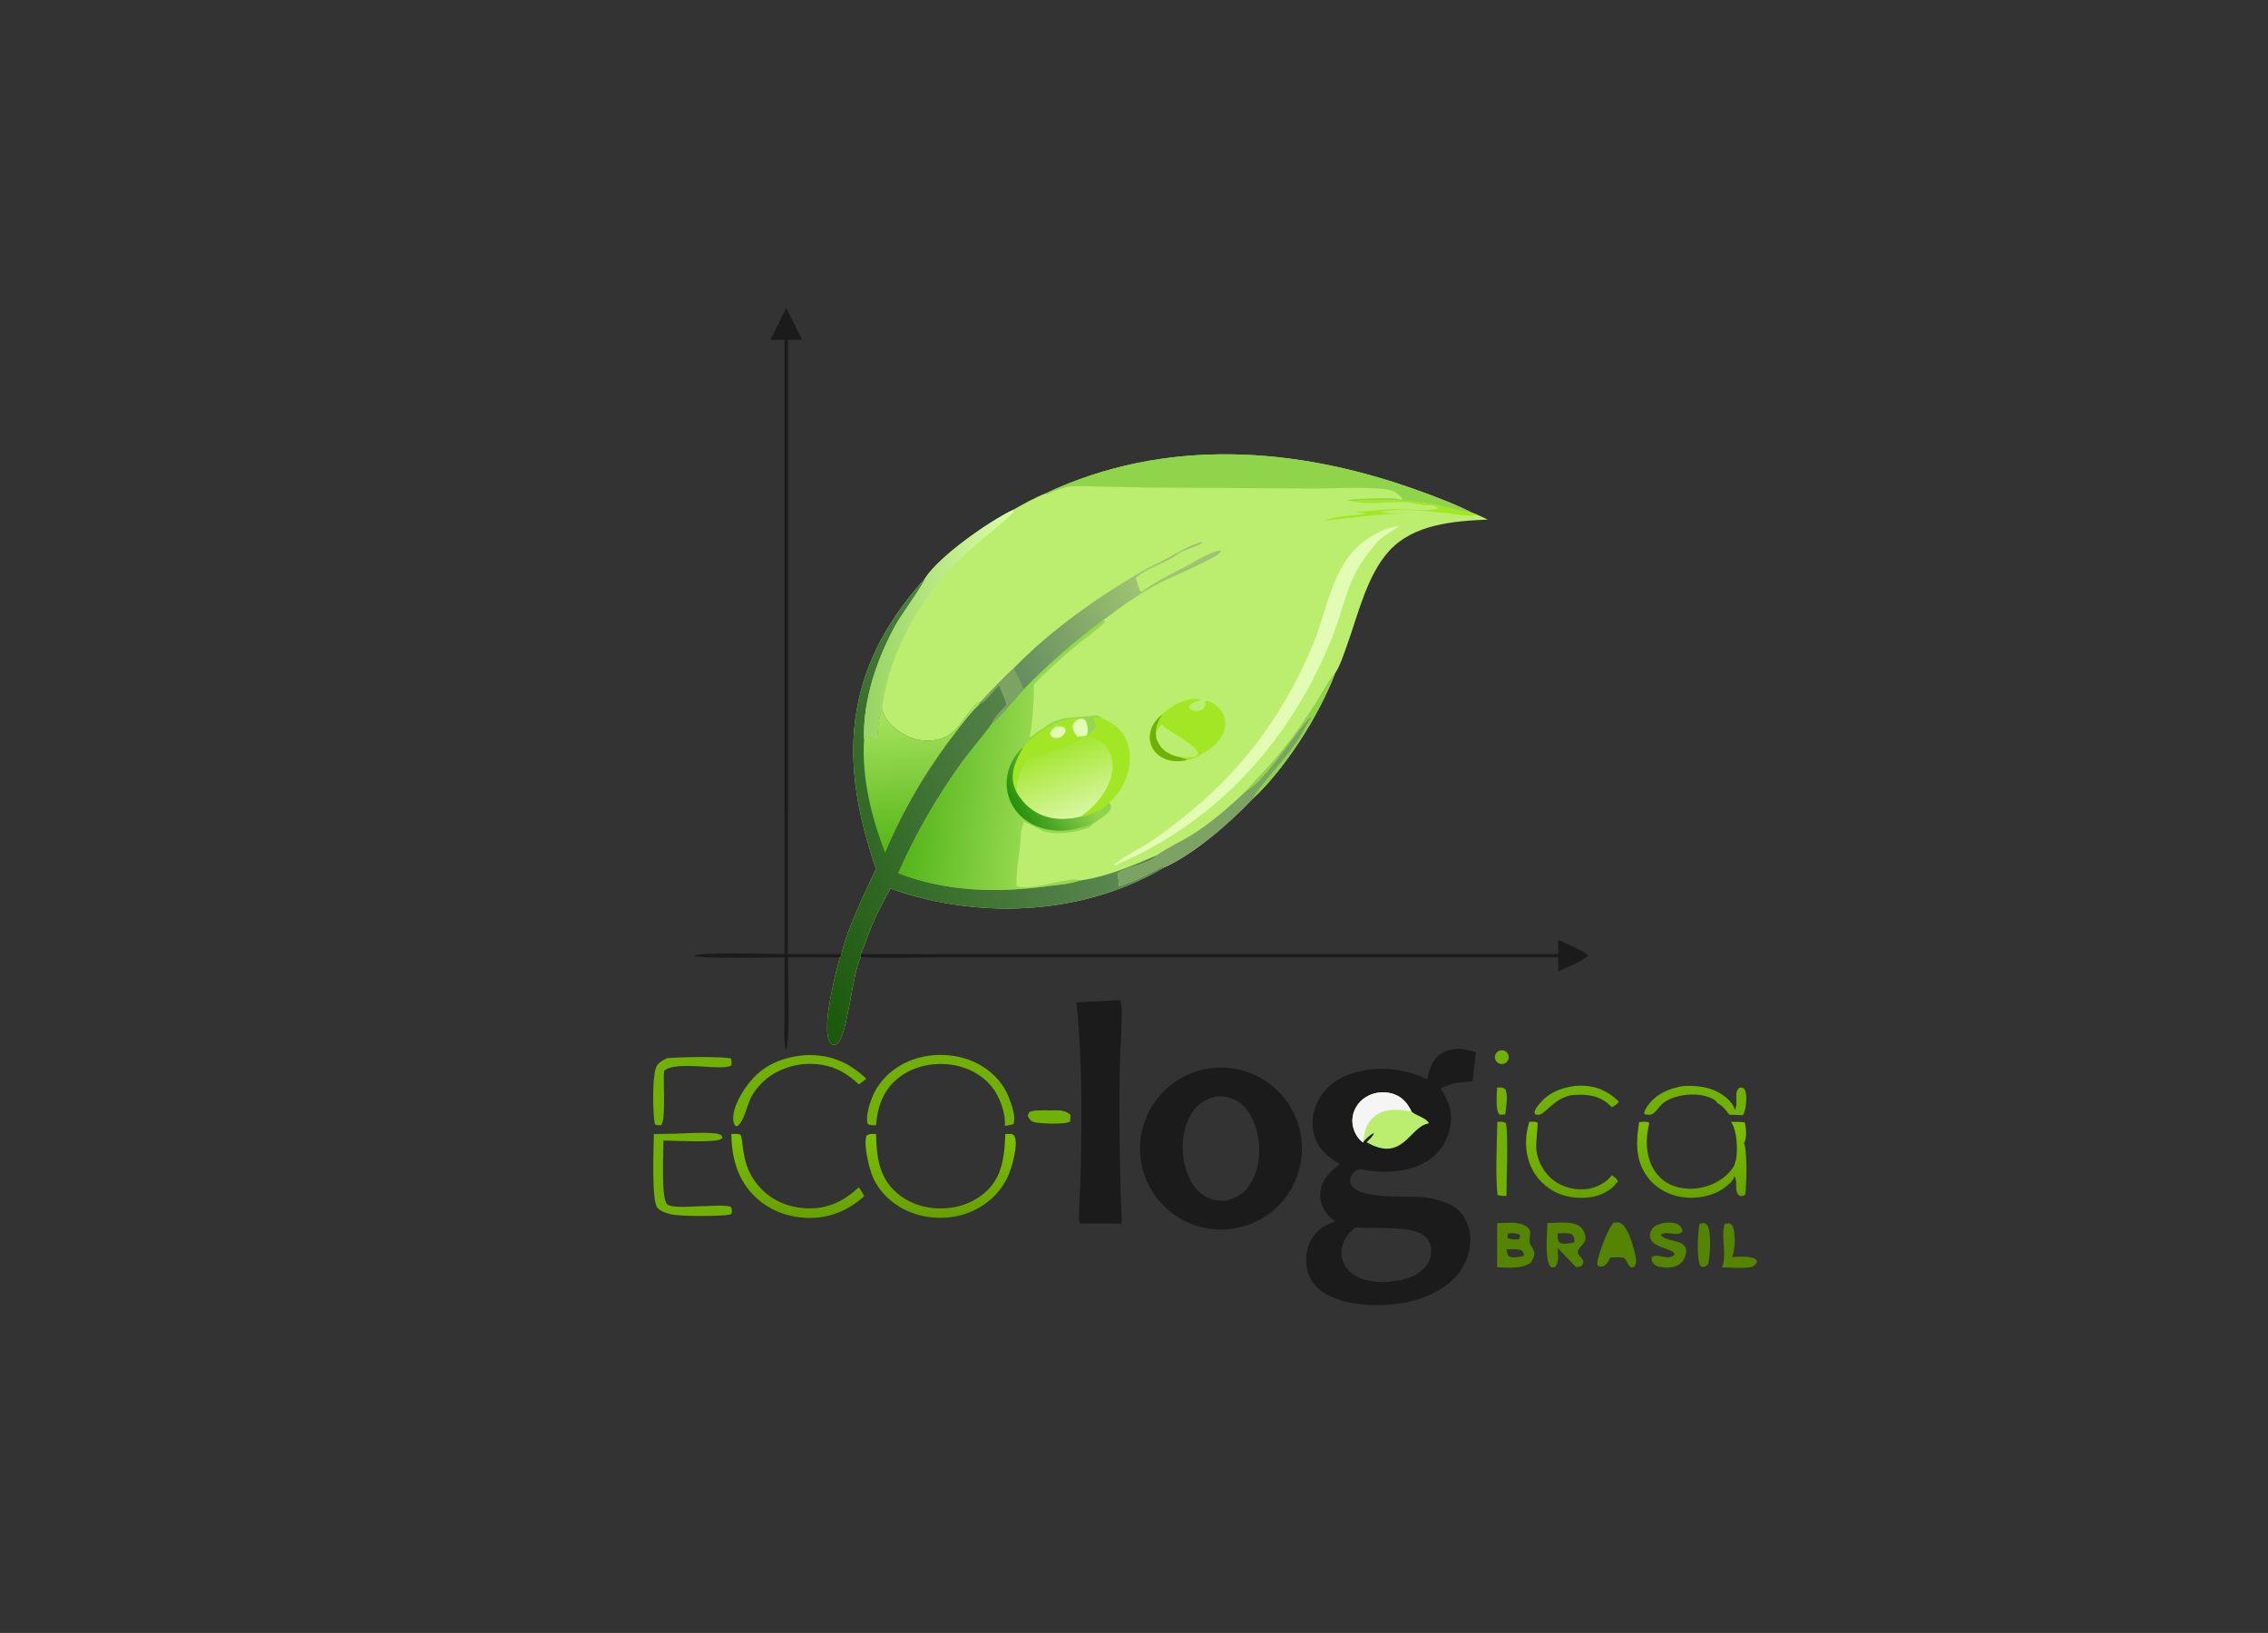<svg width="1832" height="1319" viewBox="0 0 1832 1319" fill="none" xmlns="http://www.w3.org/2000/svg">
<rect x="0" y="0" width="1832" height="1319" fill="#333333" stroke="none"/>
<path d="M844.873 398.399C941.114 353.203 1046.89 360.641 1144.92 395.973C1159.73 401.311 1174.99 407.036 1189.07 414.111L1193.36 415.809L1201.8 419.663C1174.35 420.886 1142 423.329 1122.23 444.866C1104.16 464.545 1096.88 496.807 1087.96 521.514C1085.25 529.019 1082.51 537.642 1078.18 544.387C1065.56 577.617 1038.19 620.849 1012.07 645.012C993.691 664.403 964.514 689.982 940.102 700.783C881.374 735.409 808.168 741.795 742.872 724.943C734.923 722.945 727.103 720.528 719.412 717.691C713.964 727.397 708.662 737 704.361 747.275C701.135 754.98 698.637 763.077 695.298 770.695L695.245 773.126C687.855 788.345 685.189 834.162 676.535 842.845C675.137 844.249 674.315 843.846 672.522 843.747C671.657 843.186 670.904 842.699 670.349 841.805C663.265 830.398 675.086 785.923 678.436 773.268L679.694 770.702C685.316 747.201 697.729 723.9 707.523 701.778C698.184 674.284 691.027 646.191 689.532 617.079C686.503 558.109 708.195 510.47 747.156 467.235C758.928 448.893 799.201 420.988 818.376 411.786C826.948 406.919 835.705 402.047 844.873 398.399Z" fill="#BBED6E"/>
<path d="M890.847 501.114L893.064 501.864C891.148 504.76 869.759 520.883 865.26 524.747C854.769 533.756 844.768 542.922 835.15 552.871C835.329 560.367 833.934 589.809 831.437 595.7C834.946 594.241 837.555 591.004 841.029 589.166C844.045 587.57 846.529 585.12 849.63 583.623C860.723 578.27 871.69 579.89 883.229 577.947C885.74 577.524 887.569 578.057 889.611 579.597C889.871 579.794 890.121 580.002 890.376 580.204C888.156 579.952 885.076 578.98 883.23 580.232L883.652 581.095C884.798 583.475 885.504 585.086 885.112 587.807C883.545 591.061 880.667 592.505 877.611 594.168L876.878 594.203C877.178 594.407 877.472 594.62 877.776 594.817C878.75 595.445 879.375 595.556 880.495 595.692C885.738 596.327 890.691 599.663 893.834 603.777C898.097 609.358 899.617 615.983 898.588 622.894C896.543 636.625 886.386 649.858 875.407 657.845C874.485 658.514 873.552 659.167 872.608 659.804C879.133 658.729 885.016 655.76 890.891 652.873L888.515 656.466C889.22 658.391 889.593 658.52 891.186 659.696C888.351 661.561 885.525 663.588 882.581 665.266C881.462 667.616 880.231 668.171 877.79 669.084C868.538 672.546 850.13 674.998 841.027 670.579C836.478 668.37 831.623 665.243 826.771 663.896L826.626 664.855C826.483 665.75 826.254 666.494 825.966 667.346C823.828 673.669 824.616 682.006 823.313 688.661C822.36 693.526 820.544 711.181 821.188 715.524C829.758 720.821 866.267 707.206 872.361 711.238C864.858 714.054 854.738 714.713 846.785 715.789C805.481 721.379 764.767 720.377 725.516 705.351C728.945 697.604 732.568 689.95 736.387 682.388C740.206 674.826 744.215 667.366 748.414 660.009C752.613 652.652 756.997 645.406 761.566 638.272C766.135 631.138 770.883 624.125 775.809 617.234C783.739 606.239 792.891 596.133 800.748 585.105C809.968 577.168 818.36 565.814 826.823 556.923C836.733 546.783 847.032 537.055 857.72 527.738C868.407 518.422 879.45 509.547 890.847 501.114Z" fill="url(#paint0_linear_0_1)"/>
<path d="M876.878 594.203C877.178 594.407 877.472 594.62 877.776 594.817C878.75 595.445 879.375 595.556 880.495 595.692C885.738 596.327 890.691 599.663 893.834 603.777C898.097 609.358 899.617 615.983 898.588 622.894C896.543 636.625 886.386 649.858 875.407 657.845C874.485 658.514 873.552 659.167 872.608 659.804C863.82 661.763 855.34 662.449 846.53 660.079C835.134 657.012 826.71 649.841 820.937 639.684C820.859 630.366 823.299 622.771 828.605 615.014C831.297 611.079 834.661 607.213 839.539 606.254C838.538 607.52 837.478 608.247 837.534 609.906C846.549 609.397 865.456 600.913 873.34 596.555C872.455 596.295 871.743 596.014 870.914 595.589C870.638 595.447 870.365 595.296 870.091 595.15L876.878 594.203Z" fill="url(#paint1_linear_0_1)"/>
<path d="M826.821 603.13C833.154 596.352 840.378 590.56 848.651 586.3C854.043 583.523 865.136 578.901 871.094 580.767C868.825 582.389 867.434 583.324 866.427 585.978C866.255 589.631 867.988 592.291 870.091 595.15C870.365 595.296 870.638 595.447 870.914 595.589C871.743 596.014 872.455 596.295 873.34 596.555C865.456 600.913 846.549 609.397 837.534 609.906C837.478 608.247 838.538 607.52 839.539 606.254C834.661 607.213 831.297 611.079 828.605 615.014C823.299 622.771 820.859 630.366 820.937 639.684C820.144 637.897 819.316 636.062 818.825 634.165C815.923 622.946 821.354 612.547 826.821 603.13Z" fill="#A3E624"/>
<path d="M852.956 586.783C854.639 586.726 857.122 586.494 858.693 587.159C860.298 587.839 860.358 588.542 860.959 590.037C860.221 592.85 858.632 593.988 856.5 595.743C854.364 596.137 852.707 596.157 850.561 595.823C848.716 594.371 848.619 594.563 848.312 592.08C849.259 589.414 850.731 588.436 852.956 586.783Z" fill="#E2FCB3"/>
<path d="M882.581 665.266C873.657 668.742 864.221 671.427 854.557 670.989C842.708 670.451 830.824 666.25 822.725 657.3C822.306 656.845 821.898 656.38 821.503 655.905C821.108 655.43 820.725 654.944 820.354 654.449C819.983 653.954 819.625 653.45 819.28 652.937C818.935 652.424 818.604 651.902 818.285 651.372C817.967 650.841 817.663 650.303 817.372 649.758C817.081 649.212 816.805 648.659 816.542 648.099C816.279 647.539 816.031 646.973 815.797 646.4C815.564 645.827 815.345 645.249 815.14 644.666C814.936 644.082 814.747 643.493 814.573 642.9C814.399 642.307 814.24 641.709 814.097 641.107C813.953 640.506 813.825 639.901 813.712 639.293C813.599 638.684 813.502 638.074 813.421 637.461C813.34 636.848 813.274 636.233 813.223 635.617C813.173 635 813.139 634.383 813.12 633.765C813.101 633.146 813.099 632.528 813.112 631.91C813.125 631.291 813.153 630.674 813.198 630.057C813.895 619.854 819.13 609.815 826.821 603.13C821.354 612.547 815.923 622.946 818.825 634.165C819.316 636.062 820.144 637.897 820.937 639.684C826.71 649.841 835.134 657.012 846.53 660.079C855.34 662.449 863.82 661.763 872.608 659.804C879.133 658.729 885.016 655.76 890.891 652.873L888.515 656.466C889.22 658.391 889.593 658.52 891.186 659.696C888.351 661.561 885.525 663.588 882.581 665.266Z" fill="url(#paint2_linear_0_1)"/>
<path d="M871.094 580.767C873.771 580.505 874.434 579.984 876.637 581.659C878.24 584.352 879.069 589.624 878.257 592.715C878.134 593.183 877.812 593.761 877.611 594.168L876.878 594.203L870.091 595.15C867.988 592.291 866.255 589.631 866.427 585.978C867.434 583.324 868.825 582.389 871.094 580.767Z" fill="#E2FCB3"/>
<path d="M747.156 467.235C746.945 470.597 727.918 496.927 724.258 503.433C708.866 530.788 696.84 565.258 697.992 597.016C699.063 596.451 699.106 596.098 699.726 595.098C702.714 594.627 705.757 596.907 708.331 598.287C709.102 590.084 709.181 580.351 712.576 572.8C713.797 578.725 717.486 583.343 721.91 587.308C730.129 594.674 740.848 598.966 751.941 598.167C771.381 596.768 774.58 584.276 786.078 571.344C787.906 569.288 789.408 567.068 792.208 566.888C800.852 557.535 809.774 548.456 818.973 539.65C821.281 545.234 825.058 551.355 826.823 556.923C818.36 565.814 809.968 577.168 800.748 585.105C792.891 596.133 783.739 606.239 775.809 617.234C770.883 624.125 766.135 631.138 761.566 638.272C756.997 645.406 752.613 652.652 748.414 660.009C744.215 667.366 740.206 674.826 736.387 682.388C732.568 689.95 728.945 697.604 725.516 705.351C764.767 720.377 805.481 721.379 846.785 715.789C854.738 714.713 864.858 714.054 872.361 711.238C893.935 708.226 914.597 699.401 934.428 690.78C934.253 691.03 934.088 691.287 933.903 691.53C928.979 698.021 908.959 700.091 902.692 705.623L902.869 706.537C903.343 709.107 903.729 712.156 903.906 714.744C903.929 715.084 903.897 715.425 903.892 715.766C916.373 711.946 928.141 705.855 939.56 699.608L940.102 700.783C881.374 735.409 808.168 741.795 742.872 724.943C734.923 722.945 727.103 720.528 719.412 717.691C713.964 727.397 708.662 737 704.361 747.275C701.135 754.98 698.637 763.077 695.298 770.695L695.245 773.126C687.855 788.345 685.189 834.162 676.535 842.845C675.137 844.249 674.315 843.846 672.522 843.747C671.657 843.186 670.904 842.699 670.349 841.805C663.265 830.398 675.086 785.923 678.436 773.268L679.694 770.702C685.316 747.201 697.729 723.9 707.523 701.778C698.184 674.284 691.027 646.191 689.532 617.079C686.503 558.109 708.195 510.47 747.156 467.235Z" fill="url(#paint3_linear_0_1)"/>
<path d="M712.576 572.8C713.797 578.725 717.486 583.343 721.91 587.308C730.129 594.674 740.848 598.966 751.941 598.167C771.381 596.768 774.58 584.276 786.078 571.344C787.906 569.288 789.408 567.068 792.208 566.888L790.533 569.491C783.58 576.084 777.51 584.265 771.699 591.856C765.952 599.268 760.451 606.859 755.197 614.628C749.943 622.397 744.947 630.329 740.208 638.423C735.469 646.518 730.998 654.757 726.795 663.142C722.592 671.527 718.666 680.04 715.016 688.68C703.832 660.538 695.893 627.49 697.992 597.016C699.063 596.451 699.106 596.098 699.726 595.098C702.714 594.627 705.757 596.907 708.331 598.287C709.102 590.084 709.181 580.351 712.576 572.8Z" fill="url(#paint4_linear_0_1)"/>
<path d="M792.208 566.888C800.852 557.535 809.774 548.456 818.973 539.65C821.281 545.234 825.058 551.355 826.823 556.923C818.36 565.814 809.968 577.168 800.748 585.105C802.507 579.432 808.952 573.787 812.905 569.428C811.761 564.01 809.018 558.934 806.922 553.821C801.587 558.975 797.155 565.979 790.533 569.491L792.208 566.888Z" fill="#7CA364"/>
<path d="M844.873 398.399C941.114 353.203 1046.89 360.641 1144.92 395.973C1159.73 401.311 1174.99 407.036 1189.07 414.111C1179.41 413.467 1168.98 409.395 1159.36 407.625C1137.15 403.542 1114.26 403.119 1091.79 404.586L1087.66 404.11C1091.14 402.942 1125.24 401.874 1127.98 402.791C1129.95 403.452 1131.05 403.93 1133.08 403.196C1131.51 400.82 1127.27 397.088 1124.57 396.293C1111.98 392.584 1077.04 394.657 1062.22 394.589L932.094 393.809C916.612 393.68 901.127 393.109 885.633 392.943C879.436 392.877 873.076 392.313 866.896 392.769C860.054 393.275 852.164 396.108 846.114 399.215L845.403 399.586L844.873 398.399Z" fill="#8FD44A"/>
<path d="M818.973 539.65C848.533 509.119 886.603 482.326 923.303 460.987C928.844 457.765 934.828 455.249 940.479 452.215C949.722 447.252 960.863 440.191 971.031 437.589L971.226 438.343C964.804 442.69 956.73 443.592 950.537 448.08C940.252 455.536 927.126 458.222 917.52 466.796C918.521 470.607 919.566 474.15 921.218 477.735L922.54 477.782C936.869 467.224 954.016 460.334 969.212 451.158C972.165 449.375 983.339 444.135 985.968 444.716L986.061 445.893C981.942 451.11 945.532 466.356 937.075 470.685C920.901 478.964 905.321 490.202 890.847 501.114C879.45 509.547 868.407 518.422 857.72 527.738C847.032 537.055 836.733 546.783 826.823 556.923C825.058 551.355 821.281 545.234 818.973 539.65Z" fill="url(#paint5_linear_0_1)"/>
<path d="M747.156 467.235C758.928 448.893 799.201 420.988 818.376 411.786L818.655 413.602C805.516 426.733 790.099 437.614 776.585 450.444C743.938 481.436 718.146 526.936 712.497 572.004C712.464 572.268 712.55 572.535 712.576 572.8C709.181 580.351 709.102 590.084 708.331 598.287C705.757 596.907 702.714 594.627 699.726 595.098C699.106 596.098 699.063 596.451 697.992 597.016C696.84 565.258 708.866 530.788 724.258 503.433C727.918 496.927 746.945 470.597 747.156 467.235Z" fill="url(#paint6_linear_0_1)"/>
<path d="M1007.69 637.949C1011.59 632.832 1016.63 628.146 1020.98 623.348C1029.09 614.406 1037.01 605.209 1044.19 595.497C1051.37 585.58 1058.22 575.435 1064.73 565.063C1068.9 558.406 1072.9 550.161 1078.18 544.387C1065.56 577.617 1038.19 620.849 1012.07 645.012C993.691 664.403 964.514 689.982 940.102 700.783L939.56 699.608C928.141 705.855 916.373 711.946 903.892 715.766C903.897 715.425 903.929 715.084 903.906 714.744C903.729 712.156 903.343 709.107 902.869 706.537L902.692 705.623C908.959 700.091 928.979 698.021 933.903 691.53C934.088 691.287 934.253 691.03 934.428 690.78C943.15 684.572 953.661 680.052 962.798 674.309C979.06 664.085 993.696 651.021 1007.69 637.949Z" fill="#7CA364"/>
<path d="M1007.69 637.949C1011.59 632.832 1016.63 628.146 1020.98 623.348C1029.09 614.406 1037.01 605.209 1044.19 595.497C1051.37 585.58 1058.22 575.435 1064.73 565.063C1068.9 558.406 1072.9 550.161 1078.18 544.387C1065.56 577.617 1038.19 620.849 1012.07 645.012C1014.35 638.805 1035.74 615.083 1041.12 607.821C1044.54 603.21 1048.04 598.538 1050.99 593.609C1053.9 588.745 1055.81 584.007 1059.33 579.448L1059.35 579.446L1058.98 579.215C1054.3 580.36 1022.42 630.828 1008.27 637.691C1008.08 637.783 1007.89 637.863 1007.69 637.949Z" fill="#8FD44A"/>
<path d="M877.611 594.168C880.667 592.505 883.545 591.061 885.112 587.807C885.504 585.086 884.798 583.475 883.652 581.095L883.23 580.232C885.076 578.98 888.156 579.952 890.376 580.204C899.791 584.424 906.612 589.315 910.398 599.302C914.298 609.589 912.954 621.535 908.441 631.397C905.481 637.866 901.193 643.397 896.13 648.351C894.493 649.733 892.21 651.229 890.891 652.873C885.016 655.76 879.133 658.729 872.608 659.804C873.552 659.167 874.485 658.514 875.407 657.845C886.386 649.858 896.543 636.625 898.588 622.894C899.617 615.983 898.097 609.358 893.834 603.777C890.691 599.663 885.738 596.327 880.495 595.692C879.375 595.556 878.75 595.445 877.776 594.817C877.472 594.62 877.178 594.407 876.878 594.203L877.611 594.168Z" fill="#A3E624"/>
<path d="M1091.79 404.586C1114.26 403.119 1137.15 403.542 1159.36 407.625C1168.98 409.395 1179.41 413.467 1189.07 414.111L1193.36 415.809C1185.9 417.805 1174.39 415.003 1166.52 414.196C1151.58 412.665 1128.86 410.338 1114.38 413.565C1122.7 415.164 1132.28 414.431 1140.79 414.564C1116.33 414.83 1093.34 417.959 1069.12 420.772C1077.44 416.9 1092.69 416.555 1101.94 415.123L1101.63 414.243C1099.35 414.14 1096.74 414.331 1094.62 413.465C1104.41 413.257 1114.09 411.505 1123.79 411.324C1135.46 411.106 1148.11 412.957 1159.62 411.316C1160.86 411.139 1160.41 411.424 1161.09 410.513C1158.66 407.175 1154.03 408.541 1150.42 408.058C1144.77 407.304 1139.06 405.841 1133.38 405.58C1120.32 404.978 1104.22 408.202 1091.79 404.586Z" fill="#A3E624"/>
<path d="M896.13 648.351C897.122 650.194 897.882 650.816 897.248 652.999C896.46 655.712 893.309 657.951 891.186 659.696C889.593 658.52 889.22 658.391 888.515 656.466L890.891 652.873C892.21 651.229 894.493 649.733 896.13 648.351Z" fill="#8FD44A"/>
<path d="M1130.26 424.862L1130.39 424.827C1125.71 428.643 1119.94 431.041 1115.27 435.149C1111.57 438.394 1108.44 442.642 1105.41 446.506C1087.52 469.354 1086.24 489.57 1076.04 514.957C1042.68 597.91 983.785 663.625 900.957 698.871L899.622 698.779C901.475 695.548 924.999 682.849 930.107 679.392C938.773 673.527 947.172 666.986 955.386 660.504C960.818 656.236 966.116 651.808 971.281 647.22C976.445 642.632 981.466 637.892 986.345 633.001C991.223 628.11 995.949 623.075 1000.52 617.898C1005.1 612.721 1009.51 607.411 1013.76 601.967C1018.63 595.612 1023.28 589.101 1027.71 582.434C1032.14 575.767 1036.34 568.959 1040.31 562.01C1044.28 555.061 1048.02 547.987 1051.52 540.788C1055.02 533.589 1058.27 526.28 1061.28 518.863C1070.69 495.279 1074.88 467.359 1091.21 447.305C1099.98 436.538 1116.36 426.351 1130.26 424.862Z" fill="#E2FCB3"/>
<path d="M938.888 576.86C944.772 571.487 951.966 566.945 959.825 565.188C963.099 564.457 967.13 563.747 970.076 565.596C966.922 566.42 962.697 567.199 960.911 570.231C960.34 571.2 960.798 571.651 961.11 572.627C963.28 574.065 965.405 574.797 968.054 574.343C969.88 574.03 971.764 573.073 972.862 571.534C974.046 569.875 973.836 568.95 973.456 567.055L974.108 565.948C978.721 566.645 983.402 570.252 986.235 573.891C989.135 577.615 990.21 582.883 989.437 587.48C988.145 595.161 982.419 601.56 976.129 605.749C974.504 606.844 972.811 607.822 971.051 608.683C968.428 611.06 962.918 613.456 959.387 613.695C956.636 614.563 953.619 614.891 950.736 614.865C944.308 614.808 938.043 612.746 933.602 607.919C933.387 607.684 933.177 607.444 932.974 607.198C932.771 606.952 932.574 606.701 932.384 606.445C932.194 606.189 932.011 605.928 931.834 605.663C931.658 605.397 931.489 605.127 931.326 604.853C931.164 604.578 931.009 604.3 930.861 604.017C930.713 603.734 930.573 603.448 930.44 603.159C930.307 602.869 930.182 602.576 930.065 602.279C929.947 601.982 929.837 601.683 929.735 601.381C929.634 601.079 929.54 600.775 929.453 600.468C929.367 600.161 929.289 599.851 929.219 599.54C929.15 599.229 929.088 598.917 929.034 598.602C928.981 598.287 928.935 597.972 928.898 597.655C928.861 597.338 928.833 597.021 928.812 596.703C928.791 596.385 928.779 596.066 928.775 595.747C928.771 595.428 928.775 595.11 928.788 594.791C928.801 594.472 928.822 594.154 928.851 593.837C929.48 586.54 933.582 581.48 938.888 576.86Z" fill="#A3E624"/>
<path d="M938.888 576.86C936.244 581.507 933.84 585.661 933.712 591.157L937.999 585.186L938.788 585.868C945.487 591.583 965.063 601.059 967.854 608.196C966.981 610.104 966.492 610.81 964.355 611.375C963.266 611.663 962.006 611.667 960.882 611.718L953.444 611.668L959.387 613.695C956.636 614.563 953.619 614.891 950.736 614.865C944.308 614.808 938.043 612.746 933.602 607.919C933.387 607.684 933.177 607.444 932.974 607.198C932.771 606.952 932.574 606.701 932.384 606.445C932.194 606.189 932.011 605.928 931.834 605.663C931.658 605.397 931.489 605.127 931.326 604.853C931.164 604.578 931.009 604.3 930.861 604.017C930.713 603.734 930.573 603.448 930.44 603.159C930.307 602.869 930.182 602.576 930.065 602.279C929.947 601.982 929.837 601.683 929.735 601.381C929.634 601.079 929.54 600.775 929.453 600.468C929.367 600.161 929.289 599.851 929.219 599.54C929.15 599.229 929.088 598.917 929.034 598.602C928.981 598.287 928.935 597.972 928.898 597.655C928.861 597.338 928.833 597.021 928.812 596.703C928.791 596.385 928.779 596.066 928.775 595.747C928.771 595.428 928.775 595.11 928.788 594.791C928.801 594.472 928.822 594.154 928.851 593.837C929.48 586.54 933.582 581.48 938.888 576.86Z" fill="#BBED6E"/>
<path d="M938.888 576.86C936.244 581.507 933.84 585.661 933.712 591.157L933.943 596.196C936.392 602.414 939.547 606.56 945.772 609.331C948.245 610.431 950.814 611.074 953.444 611.668L959.387 613.695C956.636 614.563 953.619 614.891 950.736 614.865C944.308 614.808 938.043 612.746 933.602 607.919C933.387 607.684 933.177 607.444 932.974 607.198C932.771 606.952 932.574 606.701 932.384 606.445C932.194 606.189 932.011 605.928 931.834 605.663C931.658 605.397 931.489 605.127 931.326 604.853C931.164 604.578 931.009 604.3 930.861 604.017C930.713 603.734 930.573 603.448 930.44 603.159C930.307 602.869 930.182 602.576 930.065 602.279C929.947 601.982 929.837 601.683 929.735 601.381C929.634 601.079 929.54 600.775 929.453 600.468C929.367 600.161 929.289 599.851 929.219 599.54C929.15 599.229 929.088 598.917 929.034 598.602C928.981 598.287 928.935 597.972 928.898 597.655C928.861 597.338 928.833 597.021 928.812 596.703C928.791 596.385 928.779 596.066 928.775 595.747C928.771 595.428 928.775 595.11 928.788 594.791C928.801 594.472 928.822 594.154 928.851 593.837C929.48 586.54 933.582 581.48 938.888 576.86Z" fill="#71B107"/>
<path fill-rule="evenodd" clip-rule="evenodd" d="M1192.18 850.002C1187 848.258 1182.03 847.188 1176.53 847.199C1169.66 848.017 1163.96 849.429 1159.39 855.162C1155.61 859.905 1154.03 866.072 1152.84 871.907C1151.67 871.322 1150.48 870.766 1149.29 870.239C1148.09 869.712 1146.88 869.213 1145.66 868.744C1144.44 868.275 1143.21 867.835 1141.97 867.425C1140.73 867.015 1139.48 866.635 1138.22 866.285C1136.96 865.936 1135.69 865.617 1134.41 865.328C1133.14 865.039 1131.86 864.781 1130.57 864.554C1129.28 864.327 1127.98 864.131 1126.69 863.966C1125.39 863.801 1124.09 863.668 1122.79 863.565C1121.48 863.463 1120.18 863.392 1118.87 863.353C1117.56 863.314 1116.26 863.306 1114.95 863.329C1113.64 863.353 1112.34 863.408 1111.03 863.494C1109.72 863.581 1108.42 863.698 1107.12 863.847C1105.82 863.996 1104.53 864.177 1103.24 864.388C1101.95 864.599 1100.66 864.842 1099.38 865.115C1098.1 865.388 1096.83 865.692 1095.57 866.027C1094.3 866.362 1093.05 866.726 1091.8 867.121C1080.15 870.847 1070.21 878.297 1064.59 889.312C1060.08 898.132 1058.81 908.634 1061.91 918.121C1065.38 928.728 1073.02 934.834 1082.26 940.322C1074.64 946.175 1067.93 952.206 1066.6 962.26C1065.76 968.577 1067.76 975.269 1071.69 980.264C1073.55 982.639 1076 984.647 1078.33 986.552C1069.15 989.919 1062.38 994.272 1058.08 1003.41C1054.33 1011.4 1054.11 1021.29 1057.17 1029.54C1060.42 1038.3 1067.3 1043.89 1075.66 1047.56C1093.35 1055.32 1116.89 1055.5 1135.78 1052.08C1153.15 1048.13 1171.06 1040.24 1180.92 1024.59C1186.65 1015.47 1189.28 1003.86 1186.76 993.26C1184.86 985.264 1180.64 978.391 1173.48 974.188C1166.07 969.84 1157.32 967.851 1148.85 966.991C1146.17 966.719 1142.02 966.688 1137.13 966.652C1119.91 966.525 1093.6 966.33 1090.83 955.276C1090.25 952.983 1090.82 950.622 1092.06 948.646C1093.23 946.784 1094.72 945.779 1096.61 944.744C1099.42 944.336 1102.22 944.863 1105.02 945.392C1106.68 945.705 1108.34 946.018 1110.01 946.138C1129.34 947.528 1151.45 944.364 1163.8 927.814C1169.95 919.569 1173.24 908.39 1171.74 898.14C1170.7 891.016 1167.56 885.193 1163.6 879.299C1172.23 874.643 1179.83 874.031 1189.47 873.492L1192.18 850.002ZM1110.88 991.796C1105.42 991.759 1099.99 991.722 1094.7 991.387C1088.82 996.34 1084.31 1002.08 1083.58 1010.05C1083.06 1015.68 1084.93 1021.05 1088.59 1025.3C1094.67 1032.37 1103.97 1034.86 1112.96 1035.35C1123.31 1035.91 1133.2 1034.42 1142.66 1030.21C1148.53 1026.54 1153.79 1022.54 1155.46 1015.38C1156.51 1010.86 1156.34 1005.64 1153.72 1001.69C1150.3 996.53 1143.99 994.42 1138.18 993.426C1129.38 991.922 1120.09 991.859 1110.88 991.796Z" fill="#1B1B1B"/>
<path d="M1100.95 922.88C1098.71 921.098 1096.78 919.002 1095.39 916.482C1092.36 910.987 1091.52 905.056 1093.33 898.989C1095.15 892.915 1099.47 888.023 1105.07 885.154C1105.46 884.955 1105.86 884.767 1106.27 884.588C1106.68 884.409 1107.09 884.24 1107.5 884.081C1107.91 883.922 1108.33 883.774 1108.76 883.636C1109.18 883.498 1109.6 883.37 1110.03 883.253C1110.46 883.136 1110.89 883.03 1111.32 882.934C1111.75 882.838 1112.19 882.753 1112.63 882.679C1113.06 882.604 1113.5 882.541 1113.94 882.488C1114.38 882.435 1114.82 882.394 1115.27 882.363C1115.71 882.332 1116.15 882.312 1116.59 882.303C1117.04 882.294 1117.48 882.296 1117.92 882.309C1118.37 882.322 1118.81 882.345 1119.25 882.38C1119.69 882.415 1120.13 882.46 1120.57 882.517C1121.01 882.574 1121.45 882.641 1121.89 882.719C1122.32 882.797 1122.76 882.886 1123.19 882.986C1123.62 883.085 1124.05 883.195 1124.48 883.316C1124.91 883.437 1125.33 883.569 1125.75 883.71C1132.83 886.155 1137.05 891.248 1140.15 897.81C1140.39 898.016 1140.64 898.225 1140.89 898.427C1144.16 901.074 1152.84 903.444 1154.26 907.393L1153.3 907.58C1138.43 910.538 1133.07 939.473 1103.87 922.605C1105.95 920.448 1108.94 918.067 1109.86 915.176C1106.82 916.613 1102.82 920.056 1100.95 922.88Z" fill="#BBED6E"/>
<path d="M1100.95 922.88C1098.71 921.098 1096.78 919.002 1095.39 916.482C1092.36 910.987 1091.52 905.056 1093.33 898.989C1095.15 892.915 1099.47 888.023 1105.07 885.154C1105.46 884.955 1105.86 884.767 1106.27 884.588C1106.68 884.409 1107.09 884.24 1107.5 884.081C1107.91 883.922 1108.33 883.774 1108.76 883.636C1109.18 883.498 1109.6 883.37 1110.03 883.253C1110.46 883.136 1110.89 883.03 1111.32 882.934C1111.75 882.838 1112.19 882.753 1112.63 882.679C1113.06 882.604 1113.5 882.541 1113.94 882.488C1114.38 882.435 1114.82 882.394 1115.27 882.363C1115.71 882.332 1116.15 882.312 1116.59 882.303C1117.04 882.294 1117.48 882.296 1117.92 882.309C1118.37 882.322 1118.81 882.345 1119.25 882.38C1119.69 882.415 1120.13 882.46 1120.57 882.517C1121.01 882.574 1121.45 882.641 1121.89 882.719C1122.32 882.797 1122.76 882.886 1123.19 882.986C1123.62 883.085 1124.05 883.195 1124.48 883.316C1124.91 883.437 1125.33 883.569 1125.75 883.71C1132.83 886.155 1137.05 891.248 1140.15 897.81C1130.69 895.871 1119.87 895.07 1111.46 900.832C1104.78 905.405 1102.68 911.976 1101.48 919.577C1101.31 920.678 1101.16 921.785 1100.95 922.88Z" fill="#F5F5F5"/>
<path fill-rule="evenodd" clip-rule="evenodd" d="M982.29 862.432C981.217 862.497 980.146 862.589 979.078 862.707C978.019 862.824 976.963 862.966 975.91 863.135C974.858 863.304 973.81 863.498 972.767 863.718C971.724 863.938 970.687 864.183 969.656 864.453C968.625 864.724 967.602 865.019 966.585 865.34C965.569 865.661 964.561 866.006 963.561 866.376C962.562 866.746 961.572 867.14 960.591 867.558C959.611 867.977 958.642 868.419 957.683 868.884C956.724 869.35 955.777 869.839 954.842 870.351C953.907 870.863 952.986 871.398 952.077 871.955C951.168 872.512 950.274 873.09 949.393 873.691C948.513 874.292 947.648 874.914 946.798 875.557C945.948 876.2 945.114 876.864 944.297 877.548C943.479 878.232 942.678 878.936 941.895 879.659C941.112 880.382 940.347 881.123 939.6 881.884C938.853 882.645 938.126 883.423 937.417 884.219C936.708 885.015 936.019 885.828 935.35 886.658C934.681 887.487 934.032 888.333 933.404 889.195C932.776 890.056 932.17 890.932 931.585 891.823C931 892.714 930.438 893.619 929.897 894.538C929.356 895.457 928.838 896.388 928.343 897.332C927.848 898.276 927.376 899.232 926.927 900.199C926.478 901.166 926.054 902.143 925.653 903.131C925.252 904.119 924.876 905.116 924.524 906.122C924.172 907.129 923.845 908.143 923.542 909.165C923.24 910.187 922.963 911.216 922.711 912.252C922.458 913.288 922.232 914.329 922.031 915.376C921.83 916.423 921.654 917.475 921.504 918.53C921.354 919.585 921.23 920.644 921.132 921.705C921.034 922.767 920.962 923.83 920.916 924.895C920.87 925.96 920.85 927.026 920.856 928.092C920.862 929.158 920.894 930.223 920.952 931.288C921.01 932.352 921.094 933.414 921.204 934.475C921.314 935.536 921.45 936.593 921.611 937.646C921.773 938.7 921.96 939.749 922.173 940.794C922.386 941.838 922.625 942.877 922.888 943.91C923.152 944.943 923.441 945.968 923.755 946.987C924.068 948.006 924.407 949.016 924.77 950.019C925.133 951.021 925.521 952.014 925.933 952.997C926.344 953.98 926.78 954.953 927.239 955.915C927.698 956.877 928.181 957.827 928.687 958.766C929.192 959.704 929.721 960.629 930.272 961.542C930.823 962.455 931.396 963.353 931.991 964.237C932.586 965.122 933.202 965.991 933.839 966.846C934.477 967.701 935.135 968.539 935.813 969.361C936.492 970.183 937.19 970.988 937.907 971.776C938.625 972.564 939.362 973.334 940.117 974.086C940.872 974.839 941.646 975.572 942.437 976.286C943.228 977 944.037 977.694 944.862 978.369C945.687 979.044 946.528 979.698 947.385 980.332C948.242 980.965 949.114 981.578 950.001 982.169C950.888 982.76 951.789 983.328 952.704 983.875C953.619 984.422 954.547 984.947 955.488 985.448C956.428 985.949 957.38 986.428 958.344 986.883C959.308 987.338 960.282 987.769 961.267 988.176C962.252 988.583 963.247 988.966 964.25 989.325C965.254 989.684 966.266 990.018 967.286 990.327C968.306 990.636 969.333 990.92 970.367 991.179C971.401 991.438 972.441 991.671 973.486 991.88C974.531 992.088 975.581 992.27 976.635 992.427C977.689 992.584 978.746 992.715 979.807 992.82C980.868 992.925 981.93 993.004 982.995 993.057C984.059 993.11 985.124 993.137 986.19 993.138C987.256 993.139 988.321 993.114 989.386 993.063C990.451 993.012 991.513 992.935 992.574 992.832C993.644 992.728 994.71 992.598 995.773 992.441C996.836 992.285 997.895 992.102 998.95 991.893C1000 991.684 1001.05 991.45 1002.09 991.19C1003.14 990.929 1004.17 990.643 1005.2 990.332C1006.23 990.02 1007.25 989.683 1008.26 989.322C1009.28 988.96 1010.28 988.573 1011.27 988.162C1012.26 987.751 1013.25 987.315 1014.22 986.855C1015.19 986.396 1016.15 985.912 1017.1 985.405C1018.04 984.898 1018.98 984.368 1019.9 983.815C1020.82 983.262 1021.73 982.686 1022.62 982.089C1023.52 981.491 1024.39 980.871 1025.26 980.23C1026.12 979.589 1026.97 978.927 1027.8 978.244C1028.63 977.561 1029.44 976.858 1030.23 976.135C1031.03 975.412 1031.81 974.67 1032.56 973.909C1033.32 973.148 1034.06 972.368 1034.78 971.57C1035.5 970.772 1036.2 969.957 1036.89 969.125C1037.56 968.293 1038.22 967.444 1038.86 966.579C1039.5 965.714 1040.12 964.834 1040.71 963.939C1041.3 963.044 1041.88 962.134 1042.43 961.211C1042.98 960.288 1043.51 959.351 1044.01 958.402C1044.52 957.453 1045 956.491 1045.45 955.518C1045.91 954.545 1046.34 953.561 1046.75 952.567C1047.16 951.572 1047.54 950.568 1047.9 949.555C1048.26 948.542 1048.59 947.52 1048.9 946.49C1049.21 945.46 1049.49 944.423 1049.75 943.38C1050 942.336 1050.23 941.286 1050.44 940.231C1050.65 939.176 1050.83 938.117 1050.98 937.053C1051.13 935.989 1051.26 934.922 1051.36 933.851C1051.46 932.781 1051.53 931.709 1051.58 930.635C1051.63 929.561 1051.66 928.487 1051.65 927.412C1051.64 926.337 1051.61 925.262 1051.55 924.189C1051.5 923.116 1051.41 922.044 1051.3 920.975C1051.19 919.906 1051.05 918.84 1050.89 917.777C1050.72 916.715 1050.53 915.657 1050.32 914.604C1050.11 913.551 1049.87 912.503 1049.6 911.462C1049.33 910.421 1049.03 909.387 1048.72 908.36C1048.4 907.333 1048.06 906.315 1047.69 905.305C1047.32 904.296 1046.93 903.296 1046.51 902.305C1046.09 901.314 1045.65 900.335 1045.18 899.366C1044.71 898.397 1044.22 897.441 1043.71 896.496C1043.2 895.551 1042.67 894.62 1042.11 893.702C1041.55 892.784 1040.97 891.88 1040.36 890.991C1039.76 890.102 1039.13 889.228 1038.49 888.369C1037.84 887.51 1037.17 886.668 1036.49 885.842C1035.8 885.017 1035.09 884.208 1034.36 883.417C1033.63 882.626 1032.89 881.854 1032.12 881.1C1031.35 880.346 1030.57 879.611 1029.77 878.896C1028.97 878.181 1028.15 877.486 1027.31 876.811C1026.47 876.136 1025.62 875.482 1024.75 874.849C1023.88 874.216 1023 873.605 1022.1 873.016C1021.2 872.427 1020.29 871.86 1019.36 871.316C1018.44 870.771 1017.5 870.25 1016.54 869.753C1015.59 869.255 1014.63 868.781 1013.65 868.33C1012.67 867.88 1011.69 867.454 1010.69 867.052C1009.69 866.65 1008.69 866.273 1007.67 865.921C1006.66 865.569 1005.63 865.242 1004.6 864.94C1003.57 864.639 1002.53 864.363 1001.49 864.112C1000.44 863.862 999.392 863.638 998.335 863.439C997.279 863.24 996.219 863.068 995.154 862.921C994.089 862.775 993.022 862.655 991.951 862.561C990.88 862.468 989.808 862.401 988.734 862.36C987.66 862.319 986.586 862.304 985.511 862.317C984.436 862.329 983.363 862.367 982.29 862.432ZM999.525 889.496C994.317 886.257 988.689 885.207 982.609 885.568C973.528 887.667 967.237 891.734 962.267 899.797C954.824 911.872 953.868 928.018 957.132 941.56C959.462 951.227 964.574 960.861 973.269 966.17C978.561 969.402 983.81 970.071 989.916 969.878C998.699 967.97 1004.9 964.024 1009.84 956.372C1017.42 944.626 1018.56 928.574 1015.62 915.186C1013.44 905.239 1008.43 895.031 999.525 889.496Z" fill="#1B1B1B"/>
<path d="M902.871 807.958C903.433 807.858 904.59 808.098 905.175 808.164C907.51 814.44 904.637 851.107 904.481 860.724C903.861 903.253 904.409 945.767 906.126 988.266L873.169 988.243L872.606 988.031C871.783 986.906 871.689 986.8 871.67 985.392C871.478 971.511 872.8 957.291 873.052 943.358C873.86 898.802 874.22 854.036 869.488 809.673L902.871 807.958Z" fill="#1B1B1B"/>
<path d="M635.092 248.728L647.923 274.47L636.442 274.48L636.418 770.605L679.694 770.702L678.436 773.268L636.423 773.285C636.405 788.081 638.305 837.448 635.206 847.895L634.449 847.603C632.93 838.379 633.638 828.38 633.647 819.036L633.72 773.298C624.6 773.283 563.094 774.512 560.479 771.995C565.091 768.819 623.697 770.618 633.709 770.626L633.702 274.485L622.328 274.464L635.092 248.728Z" fill="#1B1B1B"/>
<path d="M1258.66 759.117C1263.76 761.607 1279.92 768.15 1282.72 771.934C1276.93 777.344 1265.89 781.175 1258.61 784.705L1258.65 773.303L882.876 773.312L759.264 773.314C738.038 773.314 716.412 774.204 695.245 773.126L695.298 770.695L1258.64 770.615L1258.66 759.117Z" fill="#1B1B1B"/>
<path d="M812.005 915.94L817.373 915.971C818.656 916.779 819.076 916.899 819.67 918.297C822.389 924.694 817.892 940.556 815.457 947.041C810.15 961.176 799.081 972.14 785.383 978.287C769.863 985.25 751.365 985.451 735.572 979.219C722.14 973.919 710.719 963.89 704.952 950.531C702.02 943.741 697.242 924.326 699.98 917.263C702.657 915.556 704.54 915.991 707.635 915.969C708.078 933.128 709.568 949.562 722.792 962.077C733.246 971.97 747.413 976.557 761.675 976.086C775.662 975.623 789.415 970.318 799.047 959.95C810.132 948.017 811.567 931.444 812.005 915.94Z" fill="url(#paint7_linear_0_1)"/>
<path d="M1324.02 906.352C1326.53 906.224 1330.07 905.545 1332.24 906.935C1331.48 910.357 1330.82 913.772 1330.46 917.265C1329.32 928.311 1331.56 940.044 1338.79 948.744C1344.86 956.049 1352.75 959.226 1362.1 960.074C1372.81 961.046 1384.99 957.314 1393.24 950.363C1396.27 947.81 1401.21 942.711 1401.58 938.717C1402.05 937.743 1402.32 936.821 1402.48 935.755C1403.67 927.554 1403.13 912.893 1398.2 906.141C1401.86 906.059 1405.51 906.278 1409.17 906.456C1409.46 907.266 1409.52 907.379 1409.72 908.354C1410.58 912.693 1411.04 919.613 1408.67 923.468C1411.49 927.975 1410.81 958.746 1409.74 964.961C1408.37 966.263 1407.52 966.023 1405.67 966.188C1400.26 962.838 1403.93 955.86 1401.35 950.63C1401.26 950.446 1401.15 950.27 1401.05 950.091C1399.96 953.9 1396.26 956.928 1393.18 959.243C1383.88 966.205 1370.39 968.649 1359.06 967.02C1347.71 965.392 1337.34 959.733 1330.55 950.391C1320.72 936.864 1321.55 922.005 1324.02 906.352Z" fill="url(#paint8_linear_0_1)"/>
<path d="M707.639 908.817C704.983 908.9 703.401 909.277 701.002 907.908C698.818 902.745 702.408 891.641 704.443 886.541C709.817 873.073 720.896 862.742 734.16 857.147C750.005 850.464 769.326 850.421 785.185 857.067C798.422 862.613 809.488 872.759 814.798 886.195C817.116 892.063 820.722 901.682 818.686 908.02C816.341 908.585 814.052 909.146 811.65 909.417C812.558 899.378 807.513 885.764 801.275 877.962C792.745 867.294 779.723 861.108 766.274 859.75C751.477 858.257 736.275 861.849 724.721 871.481C713.255 881.039 708.847 894.302 707.639 908.817Z" fill="#71B107"/>
<path d="M590.761 915.979C592.229 915.926 593.749 915.822 595.215 915.925C595.759 915.964 597.583 916.227 597.994 916.49C599.245 917.289 599.884 925.886 600.109 927.498C601.884 940.256 605.223 949.912 614.209 959.566C624.1 970.19 637.651 975.514 652.023 976.037C668.821 976.649 681.731 970.143 693.785 958.994C695.339 961.284 696.712 963.751 698.158 966.114C686.332 976.961 672.065 983.327 655.946 983.743C638.855 984.184 622.122 978.495 609.776 966.488C595.586 952.689 591.045 935.179 590.761 915.979Z" fill="url(#paint9_linear_0_1)"/>
<path d="M544.396 915.745C552.442 915.618 574.27 913.922 580.862 916.165C582.684 916.785 582.821 917 583.672 918.695L582.214 920.281C574.962 923.143 545.597 921.322 535.968 921.285C535.95 929.834 533.855 967.56 538.819 972.646C542.221 976.133 559.925 974.42 564.83 974.336C572.623 974.373 582.486 973.077 589.987 974.536C591.635 976.538 591.117 977.559 591.017 980.09C589.664 981.361 588.664 981.297 586.852 981.476C577.405 982.408 551.368 982.63 542.69 980.963C538.687 980.194 534.396 978.763 531.333 975.976C525.905 971.036 528.155 925.392 528.166 916.026L544.396 915.745Z" fill="#71B107"/>
<path d="M649.66 852.359C650.278 852.305 650.899 852.296 651.519 852.278C671.012 851.72 685.7 858.068 699.814 871.333C697.935 873.022 695.82 874.435 693.768 875.905C685.232 867.85 675.9 862.049 664.144 860.127C648.216 857.524 633.2 861.21 620.124 870.49C614.924 874.76 610.324 879.864 607.025 885.744C603.597 891.854 601.091 906.37 595.347 909.754L593.825 909.285C592.936 907.789 592.499 906.658 592.331 904.904C591.351 894.703 599.814 880.954 606.144 873.417C617.555 859.831 632.337 853.986 649.66 852.359Z" fill="#71B107"/>
<path fill-rule="evenodd" clip-rule="evenodd" d="M1209.35 987.958C1210.7 987.934 1212.15 987.862 1213.65 987.787C1219.14 987.514 1225.34 987.207 1229.94 989.07C1236.72 991.815 1236.28 995.174 1235.81 998.868C1235.6 1000.42 1235.4 1002.03 1235.71 1003.67C1235.93 1004.83 1236.74 1006.21 1237.54 1007.58L1237.54 1007.58C1238.14 1008.61 1238.74 1009.63 1239.07 1010.54C1240.07 1013.29 1238.54 1016.28 1237.23 1018.82C1237.05 1019.17 1236.87 1019.51 1236.71 1019.85C1230.21 1024.41 1221.74 1024.09 1213.86 1023.79C1212.32 1023.73 1210.81 1023.67 1209.33 1023.65L1209.35 987.958ZM1218.21 1009.12C1218.43 1009.11 1218.66 1009.1 1218.88 1009.09C1222.29 1008.93 1225.76 1008.77 1229 1009.88C1230.71 1011.61 1230.74 1011.86 1230.94 1013.83C1230.96 1014 1230.98 1014.18 1231 1014.38C1230.63 1014.46 1230.22 1014.55 1229.78 1014.65C1226.49 1015.39 1221.61 1016.49 1219.12 1014.8C1217.68 1013.81 1217.41 1012.11 1217.13 1010.42C1217.09 1010.17 1217.05 1009.91 1217.01 1009.66C1216.98 1009.5 1216.94 1009.33 1216.91 1009.17C1217.34 1009.16 1217.77 1009.14 1218.21 1009.12ZM1220.51 996.12C1220.26 996.123 1220.01 996.125 1219.76 996.126L1217.97 996.685L1217.7 999.873C1220.23 1001.37 1223.7 1001.19 1226.6 1001.04C1226.75 1001.04 1226.9 1001.03 1227.05 1001.02L1227.89 998.311C1226.85 996.719 1226.79 996.705 1224.93 996.359C1223.49 996.091 1221.99 996.106 1220.51 996.12Z" fill="#548400"/>
<path fill-rule="evenodd" clip-rule="evenodd" d="M1255.01 987.722C1253.19 987.814 1251.48 987.901 1249.96 987.917C1249.94 989.723 1249.82 991.996 1249.69 994.529C1249.18 1004.1 1248.48 1017.38 1252.32 1023.1C1254.19 1023.97 1254.21 1023.97 1255.93 1023.4C1256.05 1023.36 1256.18 1023.32 1256.32 1023.28C1258.95 1020.01 1258.65 1015.03 1258.39 1010.68C1258.34 1009.8 1258.29 1008.94 1258.26 1008.13L1272.9 1023.36L1273.12 1023.37C1275.28 1023.45 1275.79 1023.47 1277.87 1022.36C1277.99 1022.13 1278.1 1021.92 1278.2 1021.72C1278.79 1020.63 1279.17 1019.9 1278.8 1018.44C1278.47 1017.18 1277.53 1016.12 1276.62 1015.08C1275.11 1013.38 1273.66 1011.74 1275.07 1009.39C1275.8 1008.17 1276.7 1007.16 1277.55 1006.2C1279.46 1004.06 1281.18 1002.13 1280.57 998.397C1280.05 995.219 1278.22 991.902 1275.48 990.141C1270.49 986.934 1261.97 987.368 1255.01 987.722ZM1260.4 996.157C1259.64 996.195 1258.9 996.232 1258.21 996.247C1258.21 996.728 1258.21 997.175 1258.21 997.598C1258.18 999.821 1258.17 1001.36 1259.57 1003.6C1262.75 1005.4 1267.74 1004.32 1271.28 1003.55L1271.64 1003.47C1271.65 1003.15 1271.65 1002.86 1271.66 1002.59C1271.72 1000.54 1271.74 999.644 1270.51 997.528C1267.79 995.785 1263.86 995.982 1260.4 996.157Z" fill="#548400"/>
<path d="M1235.29 906.071C1237.7 905.984 1239.62 905.916 1241.93 906.703C1242.61 908.131 1240.28 923.97 1240.96 928.729C1242.35 938.615 1247.19 947.728 1255.29 953.711C1263.13 959.499 1273.45 961.76 1283.04 960.24C1290.03 959.132 1297.68 955.067 1301.91 949.319C1304.16 950.645 1306.16 952.055 1307.02 954.498L1305.16 955.956C1303.95 958.808 1299.65 961.341 1297.03 962.883C1287.77 968.321 1274.28 968.643 1264.14 965.827C1263.45 965.64 1262.77 965.435 1262.09 965.214C1261.41 964.992 1260.74 964.753 1260.08 964.498C1259.41 964.242 1258.75 963.97 1258.1 963.681C1257.45 963.392 1256.8 963.086 1256.17 962.765C1255.53 962.444 1254.9 962.106 1254.28 961.753C1253.66 961.4 1253.05 961.031 1252.45 960.646C1251.85 960.262 1251.26 959.863 1250.68 959.449C1250.1 959.035 1249.53 958.606 1248.97 958.163C1248.41 957.72 1247.86 957.264 1247.33 956.793C1246.79 956.322 1246.27 955.838 1245.76 955.341C1245.25 954.844 1244.75 954.335 1244.26 953.812C1243.77 953.29 1243.3 952.756 1242.84 952.209C1242.39 951.663 1241.94 951.106 1241.51 950.537C1241.08 949.968 1240.67 949.389 1240.26 948.799C1239.86 948.21 1239.48 947.61 1239.11 947.001C1238.74 946.392 1238.38 945.773 1238.04 945.146C1231.6 933.24 1231.37 918.811 1235.29 906.071Z" fill="url(#paint10_linear_0_1)"/>
<path d="M538.832 854.732C550.306 853.734 579.314 853.253 590.217 854.833C591.316 856.508 590.918 858.532 590.831 860.448C584.633 865.643 547.697 856.352 537.034 864.504C536.834 864.657 536.639 864.817 536.442 864.973C535.475 872.982 538.062 903.764 534.154 908.807C532.168 908.813 530.392 909.347 528.915 907.953C527.29 898.776 526.792 872.08 529.702 862.836C531.097 858.404 534.955 856.694 538.832 854.732Z" fill="#71B107"/>
<path d="M1359.14 877.264C1370.65 876.572 1382.32 877.904 1392.02 884.778C1395.81 887.467 1400.58 892.032 1401.35 896.771C1403.13 892.925 1402.54 889.403 1402.48 885.299C1402.44 882.556 1402.84 880.724 1404.79 878.722C1407.04 878.283 1406.96 878.243 1408.93 879.407C1409.57 880.607 1410.09 881.85 1410.31 883.198C1411.02 887.43 1410.32 897.171 1407.91 900.741C1404.2 900.599 1400.5 900.476 1396.79 900.371C1394.18 896.56 1391.35 893.105 1387.17 890.954C1386.97 890.612 1386.81 890.238 1386.56 889.929C1384.19 887.013 1377.4 885.068 1373.82 884.509C1364.2 883.006 1350.19 885.071 1342.62 891.712C1340.01 894.001 1338.17 897.527 1335.32 899.451C1333.11 900.947 1330.71 900.514 1328.26 899.961C1327.9 897.946 1329.21 895.702 1330.35 894.016C1337.28 883.743 1347.44 879.497 1359.14 877.264Z" fill="#71B107"/>
<path d="M1303.49 987.623C1305.69 987.327 1307.79 987.082 1309.75 988.362C1315.28 991.98 1319.19 1006.31 1320.74 1012.74C1321.43 1015.63 1322.31 1020.1 1320.44 1022.66C1319.62 1023.8 1319.24 1023.57 1317.95 1023.82C1315.03 1022.56 1314.68 1019.33 1312.76 1017.05C1311.23 1015.24 1309.85 1015.69 1307.64 1015.57C1305.33 1015.52 1303.03 1015.63 1300.71 1015.72C1299.56 1018.32 1298.12 1021.44 1295.3 1022.56C1293.21 1023.39 1292.46 1023.25 1290.55 1022.25C1290.3 1021.46 1290.1 1020.94 1290.18 1020.1C1290.73 1014.05 1298.99 991.534 1303.49 987.623Z" fill="#548400"/>
<path d="M1344.63 987.644C1347.96 987.359 1352.83 987.246 1355.72 989.19C1357.84 990.615 1358.63 992.145 1359.16 994.531C1355.4 999.731 1346.34 993.491 1341.48 997.378C1343.71 1001.72 1354.28 1001.76 1358.62 1004.55C1360.46 1005.73 1361.72 1007.36 1361.98 1009.58C1362.34 1012.6 1360.9 1016.54 1358.99 1018.87C1355.72 1022.87 1351.96 1023.5 1347.15 1023.94C1345.9 1023.95 1344.64 1023.84 1343.39 1023.71C1340.38 1023.41 1337.07 1022.79 1335.23 1020.1C1333.99 1018.3 1333.92 1017.34 1334.29 1015.28C1339.51 1012.19 1346.31 1017.92 1351.38 1014.4C1352.61 1013.55 1352.34 1013.59 1352.6 1012.31C1349.96 1009.58 1344.75 1008.62 1341.25 1007.08C1337.95 1005.63 1334.22 1003.84 1333.02 1000.13C1332.24 997.735 1333.02 995.18 1334.26 993.081C1336.37 989.496 1340.88 988.558 1344.63 987.644Z" fill="#548400"/>
<path d="M1272.46 877.105C1273.83 877.02 1275.2 876.968 1276.57 876.949C1288.74 876.813 1298.93 881.211 1307.54 889.672C1306.99 891.739 1303.68 893.395 1301.97 894.412C1301.15 893.48 1300.3 892.61 1299.35 891.795C1290.57 884.207 1279.88 883.562 1268.87 884.671C1258.19 887.184 1254.48 892.485 1246.31 898.926C1244.24 900.559 1242.84 900.649 1240.36 900.338L1239.43 898.87C1239.74 896.436 1240.95 894.83 1242.41 892.94C1250.25 882.791 1260.1 878.813 1272.46 877.105Z" fill="#71B107"/>
<path d="M1209.47 906.094C1211.95 906.096 1214.39 905.749 1216.48 907.271C1218.4 916.646 1216.88 953.766 1216.86 965.976C1214.31 966.042 1212.18 965.955 1209.71 965.281C1207.76 950.194 1209.24 922.088 1209.47 906.094Z" fill="#71B107"/>
<path d="M1393.15 988.493C1394.52 988.297 1395.92 988.234 1397.3 988.124C1399.12 989.364 1399.61 990.047 1400.21 992.189C1401.75 997.64 1401.69 1010.3 1399.1 1015.33C1404.39 1015.22 1412.16 1014.32 1417.02 1016.48C1418.61 1017.18 1418.69 1017.65 1419.3 1019.16C1418.4 1021.02 1417.47 1021.83 1415.83 1023.05C1411.33 1025.02 1396.63 1023.73 1391.04 1023.7C1395.31 1013.18 1389.73 999.459 1393.15 988.493Z" fill="#548400"/>
<path d="M830.154 901.394L831.59 898.338C835.934 896.609 842.449 896.887 847.124 896.938C853.327 897.005 860.231 896.128 864.759 900.778L864.297 905.951C860.181 908.556 840 907.621 835.263 906.36C832.588 905.648 831.683 904.167 830.392 901.854C830.308 901.703 830.233 901.547 830.154 901.394Z" fill="#71B107"/>
<path d="M830.154 901.394L831.59 898.338C835.934 896.609 842.449 896.887 847.124 896.938C853.327 897.005 860.231 896.128 864.759 900.778C853.501 902.143 841.536 901.187 830.154 901.394Z" fill="#71B107"/>
<path d="M1372.76 988.493C1373.9 988.278 1375.22 987.941 1376.38 987.988C1377.55 988.037 1378.39 988.694 1379.03 989.618C1382.61 994.744 1381.29 1013.25 1380.22 1019.29C1379.8 1021.66 1379.18 1021.73 1377.29 1023.07C1377.19 1023.13 1377.1 1023.21 1376.99 1023.23C1375.05 1023.6 1374.84 1023.36 1373.33 1022.25C1370.3 1015.42 1371.4 995.974 1372.76 988.493Z" fill="#548400"/>
<path d="M1209.26 878.471C1209.46 878.465 1209.65 878.456 1209.85 878.455C1212.75 878.434 1214.11 878.142 1216.22 880.215C1218.24 886.432 1216.57 893.744 1215.87 900.167C1214.32 900.373 1212.81 900.322 1211.25 900.293C1207.66 896.639 1209.23 883.855 1209.26 878.471Z" fill="#71B107"/>
<path d="M1210.35 849.09C1210.43 849.045 1210.51 849.001 1210.59 848.96C1210.67 848.918 1210.75 848.878 1210.84 848.841C1210.92 848.804 1211 848.768 1211.09 848.735C1211.18 848.702 1211.26 848.67 1211.35 848.641C1211.44 848.612 1211.52 848.586 1211.61 848.561C1211.7 848.536 1211.78 848.514 1211.87 848.493C1211.96 848.473 1212.05 848.455 1212.14 848.439C1212.23 848.423 1212.32 848.409 1212.41 848.397C1212.5 848.386 1212.6 848.376 1212.69 848.369C1212.78 848.362 1212.87 848.358 1212.96 848.355C1213.05 848.352 1213.14 848.352 1213.23 848.354C1213.32 848.356 1213.42 848.36 1213.51 848.367C1213.6 848.373 1213.69 848.382 1213.78 848.393C1213.87 848.404 1213.96 848.417 1214.05 848.432C1214.14 848.447 1214.23 848.465 1214.32 848.485C1214.41 848.505 1214.49 848.527 1214.58 848.551C1214.67 848.576 1214.76 848.602 1214.85 848.63C1214.94 848.659 1215.02 848.689 1215.1 848.722C1215.19 848.755 1215.27 848.79 1215.36 848.827C1215.44 848.864 1215.52 848.902 1215.61 848.943C1215.69 848.984 1215.77 849.027 1215.85 849.072C1215.93 849.117 1216.01 849.164 1216.08 849.213C1216.16 849.262 1216.24 849.312 1216.31 849.365C1216.38 849.418 1216.46 849.472 1216.53 849.528C1216.6 849.585 1216.67 849.643 1216.74 849.702C1216.81 849.762 1216.88 849.823 1216.94 849.886C1217.01 849.949 1217.07 850.014 1217.14 850.08C1217.2 850.146 1217.26 850.214 1217.32 850.283C1217.38 850.352 1217.44 850.423 1217.49 850.495C1217.55 850.567 1217.61 850.64 1217.66 850.715C1217.71 850.79 1217.76 850.866 1217.81 850.943C1217.86 851.02 1217.9 851.099 1217.95 851.178C1218 851.257 1218.04 851.338 1218.08 851.42C1218.12 851.501 1218.16 851.584 1218.2 851.667C1218.23 851.751 1218.27 851.836 1218.3 851.921C1218.33 852.006 1218.36 852.091 1218.39 852.178C1218.42 852.265 1218.44 852.353 1218.47 852.441C1218.5 852.529 1218.52 852.617 1218.54 852.706C1218.56 852.795 1218.58 852.885 1218.59 852.975C1218.6 853.065 1218.62 853.155 1218.63 853.246C1218.64 853.337 1218.64 853.428 1218.65 853.519C1218.66 853.61 1218.66 853.701 1218.67 853.792C1218.67 853.883 1218.67 853.975 1218.66 854.066C1218.66 854.157 1218.66 854.248 1218.65 854.339C1218.64 854.43 1218.63 854.521 1218.62 854.611C1218.61 854.702 1218.59 854.792 1218.58 854.882C1218.57 854.972 1218.55 855.061 1218.53 855.15C1218.51 855.239 1218.49 855.328 1218.46 855.416C1218.43 855.503 1218.41 855.59 1218.38 855.677C1218.35 855.764 1218.31 855.849 1218.28 855.934C1218.25 856.019 1218.21 856.104 1218.18 856.187C1218.14 856.27 1218.1 856.352 1218.06 856.433C1218.02 856.514 1217.98 856.595 1217.93 856.674C1217.88 856.753 1217.84 856.831 1217.79 856.908C1217.74 856.985 1217.68 857.06 1217.63 857.135C1217.58 857.209 1217.52 857.282 1217.47 857.353C1217.41 857.425 1217.35 857.495 1217.29 857.564C1217.23 857.633 1217.17 857.7 1217.11 857.765C1217.04 857.831 1216.98 857.895 1216.91 857.958C1216.84 858.02 1216.78 858.081 1216.71 858.14C1216.64 858.199 1216.57 858.256 1216.5 858.312C1216.43 858.367 1216.35 858.421 1216.27 858.473C1216.2 858.525 1216.12 858.575 1216.05 858.623C1215.97 858.672 1215.89 858.718 1215.81 858.762C1215.73 858.806 1215.65 858.848 1215.57 858.888C1215.49 858.928 1215.41 858.966 1215.32 859.002C1215.24 859.038 1215.16 859.072 1215.07 859.104C1214.99 859.136 1214.91 859.166 1214.82 859.193C1214.73 859.221 1214.65 859.247 1214.56 859.27C1214.47 859.293 1214.38 859.315 1214.29 859.334C1214.2 859.353 1214.12 859.37 1214.03 859.385C1213.94 859.4 1213.85 859.412 1213.76 859.423C1213.67 859.434 1213.58 859.442 1213.49 859.448C1213.4 859.454 1213.31 859.458 1213.22 859.459C1213.13 859.461 1213.03 859.461 1212.94 859.458C1212.85 859.455 1212.76 859.45 1212.67 859.443C1212.58 859.436 1212.49 859.426 1212.4 859.415C1212.31 859.403 1212.23 859.389 1212.14 859.373C1212.05 859.357 1211.96 859.339 1211.87 859.319C1211.78 859.299 1211.7 859.277 1211.61 859.252C1211.52 859.227 1211.44 859.201 1211.35 859.172C1211.26 859.143 1211.18 859.112 1211.09 859.079C1211.01 859.046 1210.93 859.011 1210.84 858.974C1210.76 858.937 1210.68 858.898 1210.6 858.857C1210.52 858.816 1210.44 858.773 1210.36 858.728C1210.28 858.683 1210.2 858.637 1210.13 858.588C1210.05 858.539 1209.97 858.489 1209.9 858.436C1209.83 858.384 1209.75 858.33 1209.68 858.274C1209.61 858.218 1209.55 858.16 1209.48 858.101C1209.41 858.042 1209.34 857.981 1209.28 857.918C1209.21 857.855 1209.15 857.791 1209.08 857.726C1209.02 857.66 1208.96 857.593 1208.9 857.524C1208.84 857.455 1208.78 857.385 1208.73 857.314C1208.68 857.243 1208.62 857.17 1208.57 857.096C1208.52 857.022 1208.47 856.947 1208.42 856.87C1208.37 856.793 1208.33 856.716 1208.28 856.637C1208.23 856.558 1208.19 856.479 1208.15 856.398C1208.11 856.317 1208.07 856.235 1208.04 856.152C1208 856.069 1207.96 855.986 1207.93 855.901C1207.9 855.817 1207.87 855.732 1207.84 855.646C1207.81 855.56 1207.79 855.473 1207.76 855.386C1207.74 855.299 1207.72 855.211 1207.7 855.123C1207.68 855.035 1207.66 854.946 1207.64 854.857C1207.63 854.768 1207.61 854.678 1207.6 854.588C1207.59 854.499 1207.59 854.409 1207.58 854.318C1207.57 854.228 1207.57 854.138 1207.56 854.047C1207.56 853.957 1207.56 853.867 1207.56 853.776C1207.57 853.685 1207.57 853.595 1207.58 853.505C1207.59 853.415 1207.59 853.325 1207.6 853.235C1207.61 853.145 1207.63 853.055 1207.64 852.966C1207.66 852.877 1207.68 852.789 1207.69 852.7C1207.71 852.612 1207.73 852.524 1207.76 852.437C1207.79 852.35 1207.81 852.263 1207.84 852.177C1207.87 852.091 1207.9 852.006 1207.93 851.921C1207.96 851.837 1208 851.753 1208.03 851.67C1208.07 851.587 1208.11 851.506 1208.15 851.425C1208.19 851.344 1208.23 851.264 1208.27 851.185C1208.32 851.106 1208.36 851.029 1208.41 850.952C1208.46 850.875 1208.51 850.8 1208.56 850.726C1208.61 850.651 1208.67 850.578 1208.72 850.507C1208.78 850.436 1208.84 850.366 1208.9 850.297C1208.95 850.228 1209.01 850.16 1209.08 850.095C1209.14 850.029 1209.2 849.965 1209.27 849.902C1209.33 849.839 1209.4 849.778 1209.47 849.719C1209.54 849.66 1209.61 849.602 1209.68 849.546C1209.75 849.49 1209.82 849.436 1209.89 849.383C1209.96 849.33 1210.04 849.28 1210.12 849.231C1210.19 849.182 1210.27 849.135 1210.35 849.09Z" fill="#71B107"/>
<defs>
<linearGradient id="paint0_linear_0_1" x1="734.428" y1="628.411" x2="828.048" y2="636.818" gradientUnits="userSpaceOnUse">
<stop stop-color="#54B51A"/>
<stop offset="1" stop-color="#93D84D"/>
</linearGradient>
<linearGradient id="paint1_linear_0_1" x1="851.502" y1="603.935" x2="871.205" y2="657.588" gradientUnits="userSpaceOnUse">
<stop stop-color="#A4E631"/>
<stop offset="1" stop-color="#D7F69E"/>
</linearGradient>
<linearGradient id="paint2_linear_0_1" x1="821.941" y1="655.663" x2="872.78" y2="628.679" gradientUnits="userSpaceOnUse">
<stop stop-color="#29910D"/>
<stop offset="1" stop-color="#93D551"/>
</linearGradient>
<linearGradient id="paint3_linear_0_1" x1="612.123" y1="708.794" x2="854.101" y2="599.732" gradientUnits="userSpaceOnUse">
<stop stop-color="#1A580C"/>
<stop offset="1" stop-color="#5B8751"/>
</linearGradient>
<linearGradient id="paint4_linear_0_1" x1="736.816" y1="682.306" x2="731.096" y2="573.803" gradientUnits="userSpaceOnUse">
<stop stop-color="#59B71B"/>
<stop offset="1" stop-color="#A8E35F"/>
</linearGradient>
<linearGradient id="paint5_linear_0_1" x1="816.909" y1="538.837" x2="924.797" y2="482.19" gradientUnits="userSpaceOnUse">
<stop stop-color="#648D5F"/>
<stop offset="1" stop-color="#9FC372"/>
</linearGradient>
<linearGradient id="paint6_linear_0_1" x1="702.255" y1="502.994" x2="815.27" y2="506.86" gradientUnits="userSpaceOnUse">
<stop stop-color="#98D561"/>
<stop offset="1" stop-color="#DCFDAA"/>
</linearGradient>
<linearGradient id="paint7_linear_0_1" x1="758.475" y1="981.309" x2="759.079" y2="917.357" gradientUnits="userSpaceOnUse">
<stop stop-color="#67A101"/>
<stop offset="1" stop-color="#7BBF05"/>
</linearGradient>
<linearGradient id="paint8_linear_0_1" x1="1365.23" y1="965.079" x2="1366.03" y2="907.078" gradientUnits="userSpaceOnUse">
<stop stop-color="#68A201"/>
<stop offset="1" stop-color="#7BBF04"/>
</linearGradient>
<linearGradient id="paint9_linear_0_1" x1="643.208" y1="981.216" x2="643.723" y2="918.294" gradientUnits="userSpaceOnUse">
<stop stop-color="#67A200"/>
<stop offset="1" stop-color="#7BBF05"/>
</linearGradient>
<linearGradient id="paint10_linear_0_1" x1="1269.14" y1="964.975" x2="1269.45" y2="907.802" gradientUnits="userSpaceOnUse">
<stop stop-color="#67A201"/>
<stop offset="1" stop-color="#7BBF03"/>
</linearGradient>
</defs>
</svg>
